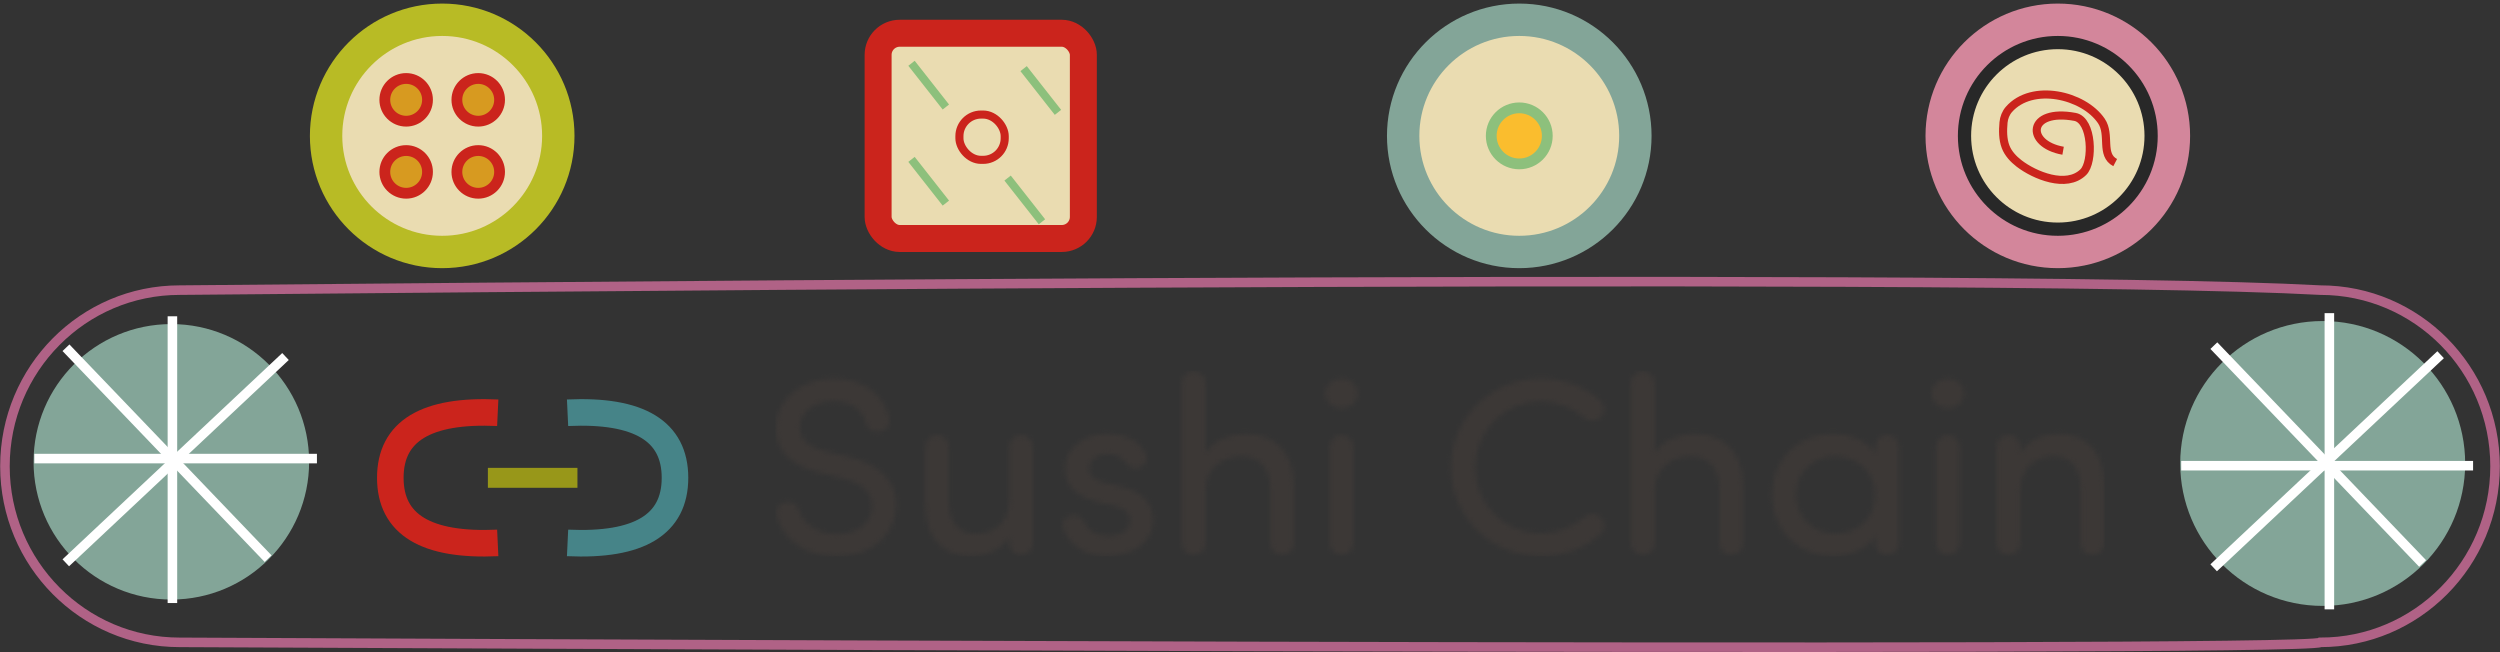 <?xml version="1.0" encoding="UTF-8"?>
<svg width="506px" height="132px" viewBox="0 0 506 132" version="1.1" xmlns="http://www.w3.org/2000/svg" xmlns:xlink="http://www.w3.org/1999/xlink">
    <rect x="0" y="0" width="506" height="132" fill="#333333" stroke="none"/>
    <!-- Generator: Sketch 51.3 (57544) - http://www.bohemiancoding.com/sketch -->
    <title>Group</title>
    <desc>Created with Sketch.</desc>
    <defs>
        <path d="M4.721,28.276 C5.452,30.868 8.374,33.156 12.288,33.156 C17.037,33.156 19.541,30.359 19.541,27.513 C19.593,24.055 16.515,22.53 13.436,21.767 L8.792,20.65 C1.173,18.819 0.024,14.498 0.024,11.498 C0.024,5.6 5.556,1.635 11.662,1.635 C17.401,1.635 21.525,4.534 22.828,9.058 C22.933,9.414 22.985,9.821 22.985,10.227 C22.985,11.346 22.411,12.363 20.585,12.363 C19.698,12.363 18.706,12.007 18.341,10.736 C17.454,7.482 14.897,6.16 11.61,6.16 C8.113,6.16 4.878,8.245 4.878,11.447 C4.878,12.972 5.452,15.26 9.992,16.328 L14.688,17.446 C20.846,18.921 24.394,22.276 24.394,27.055 C24.394,32.698 20.01,37.579 12.288,37.579 C5.974,37.579 1.747,34.275 0.285,29.801 C0.182,29.445 0.129,29.088 0.129,28.784 C0.129,27.36 1.278,26.597 2.53,26.597 C3.574,26.597 4.409,27.309 4.721,28.276 Z M47.302,34.986 L47.302,33.512 C45.842,36.359 42.345,37.579 39.683,37.579 C33.631,37.579 30.291,33.715 30.291,27.055 L30.291,15.412 C30.291,14.143 31.335,13.075 32.691,13.075 C33.995,13.075 35.039,14.143 35.039,15.412 L35.039,26.751 C35.039,30.716 37.075,33.055 40.415,33.055 C43.858,33.055 47.302,31.173 47.302,26.14 L47.302,15.412 C47.302,14.143 48.346,13.075 49.703,13.075 C51.008,13.075 52.051,14.143 52.051,15.412 L52.051,34.986 C52.051,36.257 51.008,37.325 49.703,37.325 C48.346,37.325 47.302,36.257 47.302,34.986 Z M62.383,30.665 C63.061,32.393 64.993,33.512 67.444,33.512 C69.898,33.512 71.724,32.241 71.724,30.359 C71.724,28.631 70.315,27.768 68.488,27.36 L65.149,26.597 C61.026,25.529 58.574,23.547 58.574,19.785 C58.574,15.871 62.175,12.82 67.08,12.82 C70.263,12.82 73.342,13.938 74.75,16.683 C74.959,17.04 75.011,17.446 75.011,17.751 C75.011,19.276 73.498,19.836 72.768,19.836 C72.089,19.836 71.568,19.48 71.046,18.819 C69.95,17.396 68.698,16.837 67.184,16.837 C64.888,16.837 63.375,18.159 63.375,19.938 C63.375,21.463 64.888,22.327 66.453,22.683 L70.054,23.547 C75.116,24.767 76.368,27.768 76.368,30.462 C76.368,34.884 71.985,37.579 66.923,37.579 C63.166,37.579 59.305,35.546 58.156,31.885 C58.104,31.63 58.053,31.376 58.053,31.173 C58.053,29.953 59.252,29.343 60.348,29.343 C61.184,29.343 62.018,29.75 62.383,30.665 Z M104.86,23.344 L104.86,34.986 C104.86,36.257 103.816,37.325 102.459,37.325 C101.155,37.325 100.111,36.257 100.111,34.986 L100.111,23.649 C100.111,19.734 97.711,17.345 94.372,17.345 C91.031,17.345 86.961,19.176 86.961,24.258 L86.961,34.986 C86.961,36.257 85.917,37.325 84.56,37.325 C83.256,37.325 82.212,36.257 82.212,34.986 L82.212,2.5 C82.212,1.229 83.256,0.161 84.56,0.161 C85.917,0.161 86.961,1.229 86.961,2.5 L86.961,16.888 C88.422,14.04 92.336,12.82 94.997,12.82 C101.103,12.82 104.912,16.683 104.86,23.344 Z M111.227,4.635 C111.227,2.906 112.74,1.635 114.514,1.635 C116.34,1.635 117.801,2.906 117.801,4.635 C117.801,6.363 116.34,7.634 114.514,7.634 C112.74,7.634 111.227,6.363 111.227,4.635 Z M116.915,34.986 C116.915,36.257 115.871,37.325 114.514,37.325 C113.209,37.325 112.166,36.257 112.166,34.986 L112.166,15.412 C112.166,14.143 113.209,13.075 114.514,13.075 C115.871,13.075 116.915,14.143 116.915,15.412 L116.915,34.986 Z M136.691,19.582 C136.691,9.617 144.727,1.635 154.903,1.635 C159.6,1.635 163.775,3.263 166.853,6.008 C167.792,6.82 167.949,8.296 167.114,9.313 C166.175,10.329 164.661,10.379 163.67,9.567 C161.321,7.533 158.348,6.211 154.903,6.211 C147.389,6.211 141.545,12.21 141.545,19.633 C141.545,27.055 147.389,33.004 154.903,33.004 C158.348,33.004 161.321,31.682 163.67,29.648 C164.661,28.834 166.175,28.885 167.114,29.902 C167.949,30.919 167.792,32.393 166.853,33.207 C163.775,35.952 159.6,37.579 154.903,37.579 C144.727,37.579 136.691,29.547 136.691,19.582 Z M195.762,23.344 L195.762,34.986 C195.762,36.257 194.718,37.325 193.362,37.325 C192.058,37.325 191.014,36.257 191.014,34.986 L191.014,23.649 C191.014,19.734 188.613,17.345 185.274,17.345 C181.934,17.345 177.863,19.176 177.863,24.258 L177.863,34.986 C177.863,36.257 176.821,37.325 175.464,37.325 C174.159,37.325 173.115,36.257 173.115,34.986 L173.115,2.5 C173.115,1.229 174.159,0.161 175.464,0.161 C176.821,0.161 177.863,1.229 177.863,2.5 L177.863,16.888 C179.325,14.04 183.239,12.82 185.899,12.82 C192.005,12.82 195.814,16.683 195.762,23.344 Z M222.584,34.986 L222.584,33.41 C220.966,36.105 217.418,37.579 214.026,37.579 C207.347,37.579 201.659,32.698 201.659,25.174 C201.659,17.599 207.347,12.82 214.026,12.82 C217.418,12.82 220.966,14.192 222.584,16.888 L222.584,15.412 C222.584,14.143 223.628,13.075 224.933,13.075 C226.29,13.075 227.333,14.143 227.333,15.412 L227.333,34.986 C227.333,36.257 226.29,37.325 224.933,37.325 C223.628,37.325 222.584,36.257 222.584,34.986 Z M222.532,25.123 C222.532,20.039 218.357,17.345 214.443,17.345 C210.06,17.345 206.512,20.396 206.512,25.123 C206.512,29.801 210.06,33.055 214.443,33.055 C218.775,33.055 222.532,30.156 222.532,25.123 Z M233.908,4.635 C233.908,2.906 235.421,1.635 237.196,1.635 C239.022,1.635 240.483,2.906 240.483,4.635 C240.483,6.363 239.022,7.634 237.196,7.634 C235.421,7.634 233.908,6.363 233.908,4.635 Z M239.595,34.986 C239.595,36.257 238.552,37.325 237.196,37.325 C235.891,37.325 234.848,36.257 234.848,34.986 L234.848,15.412 C234.848,14.143 235.891,13.075 237.196,13.075 C238.552,13.075 239.595,14.143 239.595,15.412 L239.595,34.986 Z M251.859,15.412 L251.859,16.888 C253.319,14.04 256.816,12.82 259.478,12.82 C265.53,12.82 268.87,16.683 268.87,23.344 L268.87,34.986 C268.87,36.257 267.826,37.325 266.47,37.325 C265.166,37.325 264.122,36.257 264.122,34.986 L264.122,23.649 C264.122,19.684 262.087,17.345 258.748,17.345 C255.303,17.345 251.859,19.225 251.859,24.258 L251.859,34.986 C251.859,36.257 250.815,37.325 249.458,37.325 C248.153,37.325 247.11,36.257 247.11,34.986 L247.11,15.412 C247.11,14.143 248.153,13.075 249.458,13.075 C250.815,13.075 251.859,14.143 251.859,15.412 Z" id="path-1"></path>
    </defs>
    <g id="Page-1" stroke="none" stroke-width="1" fill="none" fill-rule="evenodd">
        <g id="Artboard-9" transform="translate(-183, -105)">
            <g id="Group" transform="translate(184, 109)">
                <g id="logo" transform="translate(78, 71)">
                    <g id="Group-5" transform="translate(0, 7.862)">
                        <path d="M21.743,0.679 C7.248,0.001 0,4.392 0,13.85 C0,23.31 7.248,27.699 21.743,27.022" id="Stroke-1" stroke="#CB241C" stroke-width="5.376"></path>
                        <path d="M35.875,27.022 C50.371,27.699 57.618,23.31 57.618,13.85 C57.618,4.392 50.371,0.001 35.875,0.679" id="Stroke-3" stroke="#468488" stroke-width="5.376"></path>
                        <path d="M19.747,13.85 L37.873,13.85" id="Stroke-4" stroke="#989719" stroke-width="4.032"></path>
                    </g>
                    <g id="Group-8" transform="translate(78.008, 0)">
                        <g id="Fill-6-Clipped">
                            <mask id="mask-2" fill="white">
                                <use xlink:href="#path-1"></use>
                            </mask>
                            <g id="path-1"></g>
                            <polygon id="Fill-6" fill="#3C3836" fill-rule="nonzero" mask="url(#mask-2)" points="-0.081 37.607 268.965 37.607 268.965 0.026 -0.081 0.026"></polygon>
                        </g>
                    </g>
                </g>
                <g id="s1" transform="translate(65, 0)" fill-rule="nonzero">
                    <circle id="Oval-7" stroke="#B8BB25" stroke-width="6.552" fill="#EADCB1" cx="23.5" cy="23.5" r="23.5"></circle>
                    <circle id="Oval-7" stroke="#CB241C" stroke-width="2.184" fill="#D79A20" cx="16.207" cy="16.207" r="4.322"></circle>
                    <circle id="Oval-7" stroke="#CB241C" stroke-width="2.184" fill="#D79A20" cx="16.207" cy="30.793" r="4.322"></circle>
                    <circle id="Oval-7" stroke="#CB241C" stroke-width="2.184" fill="#D79A20" cx="30.793" cy="30.793" r="4.322"></circle>
                    <circle id="Oval-7" stroke="#CB241C" stroke-width="2.184" fill="#D79A20" cx="30.793" cy="16.207" r="4.322"></circle>
                </g>
                <g id="s2" transform="translate(283, 0)" fill-rule="nonzero">
                    <circle id="Oval-7" stroke="#83A598" stroke-width="6.552" fill="#EADCB1" cx="23.5" cy="23.5" r="23.5"></circle>
                    <circle id="Oval-7" stroke="#8DC07C" stroke-width="2.184" fill="#FABD2E" cx="23.5" cy="23.5" r="5.672"></circle>
                </g>
                <g id="s3" transform="translate(392, 0)" fill-rule="nonzero">
                    <circle id="Oval-7" stroke="#D3869B" stroke-width="6.552" fill="#282828" cx="23.5" cy="23.5" r="23.5"></circle>
                    <circle id="Oval-7" stroke="#8DC07C" stroke-width="2.184" fill="#FABD2E" cx="23.5" cy="23.5" r="5.672"></circle>
                    <g id="s" transform="translate(4.862, 4.862)">
                        <circle id="Oval-7" stroke="#282828" stroke-width="2.184" fill="#EADCB1" cx="18.638" cy="18.638" r="18.638"></circle>
                        <path d="M19.708,21.648 C11.992,20.278 12.517,13.013 22.111,14.797 C25.627,15.451 25.876,23.942 23.799,25.98 C20.369,29.347 13.915,26.612 10.807,24.226 C9.663,23.347 8.589,22.207 8.069,20.841 C7.486,19.31 7.503,17.565 7.649,15.928 C7.733,14.976 8.118,13.998 8.741,13.287 C13.432,7.928 23.856,10.313 27.461,15.63 C29.356,18.423 27.236,22.475 30.253,24.047" id="Path-4" stroke="#CB241C" stroke-width="1.638"></path>
                    </g>
                </g>
                <g id="s4" transform="translate(174, 0)" fill-rule="nonzero">
                    <rect id="Rectangle-11" stroke="#CB241C" stroke-width="5.46" fill="#EADCB1" x="2.73" y="2.73" width="41.54" height="41.54" rx="4.368"></rect>
                    <path d="M29.443,32.684 L35.385,40.247" id="Line-36" stroke="#8DC07C" stroke-width="1.638" stroke-linecap="square"></path>
                    <rect id="Rectangle-11" stroke="#CB241C" stroke-width="1.638" fill="#EADCB1" x="19.187" y="19.187" width="9.167" height="9.167" rx="4.368"></rect>
                    <path d="M9.994,9.454 L15.937,17.017" id="Line-36" stroke="#8DC07C" stroke-width="1.638" stroke-linecap="square"></path>
                    <path d="M32.684,10.534 L38.626,18.098" id="Line-36" stroke="#8DC07C" stroke-width="1.638" stroke-linecap="square"></path>
                    <path d="M9.994,28.902 L15.937,36.466" id="Line-36" stroke="#8DC07C" stroke-width="1.638" stroke-linecap="square"></path>
                </g>
                <g id="conveyor" transform="translate(0, 53)" fill-rule="nonzero">
                    <g id="wheel_left" transform="translate(5.793, 7.722)">
                        <ellipse id="Oval-5" fill="#83A598" cx="27.886" cy="28.749" rx="27.886" ry="27.877"></ellipse>
                        <path d="M28.104,56.366 L28.104,0.26" id="Line-32" stroke="#FFFFFF" stroke-width="1.932" stroke-linecap="square"></path>
                        <path d="M1.127,28.095 L56.388,28.095" id="Line-33" stroke="#FFFFFF" stroke-width="1.932" stroke-linecap="square"></path>
                        <path d="M7.228,6.36 L46.801,47.653" id="Line-34" stroke="#FFFFFF" stroke-width="1.932" stroke-linecap="square"></path>
                        <path d="M7.228,48.526 L50.287,8.1" id="Line-35" stroke="#FFFFFF" stroke-width="1.932" stroke-linecap="square"></path>
                    </g>
                    <g id="wheel_right" transform="translate(440.276, 7.078)">
                        <ellipse id="Oval-5" fill="#83A598" cx="28.837" cy="29.729" rx="28.837" ry="28.828"></ellipse>
                        <path d="M30.189,58.288 L30.189,0.269" id="Line-32" stroke="#FFFFFF" stroke-width="1.932" stroke-linecap="square"></path>
                        <path d="M1.166,30.179 L58.31,30.179" id="Line-33" stroke="#FFFFFF" stroke-width="1.932" stroke-linecap="square"></path>
                        <path d="M7.475,6.576 L48.396,49.278" id="Line-34" stroke="#FFFFFF" stroke-width="1.932" stroke-linecap="square"></path>
                        <path d="M7.474,50.181 L52.002,8.376" id="Line-35" stroke="#FFFFFF" stroke-width="1.932" stroke-linecap="square"></path>
                    </g>
                    <path d="M468.656,1.722 C488.176,1.722 504,17.681 504,37.367 C504,57.053 488.176,73.012 468.656,73.012 C466.162,75.234 40.722,73.012 35.344,73.012 C15.824,73.012 0,57.053 0,37.367 C0,17.681 15.824,1.722 35.344,1.722 C44.37,1.722 397.43,-2.152 468.656,1.722 Z" id="Combined-Shape" stroke="#B06286" stroke-width="1.932"></path>
                </g>
            </g>
        </g>
    </g>
</svg>